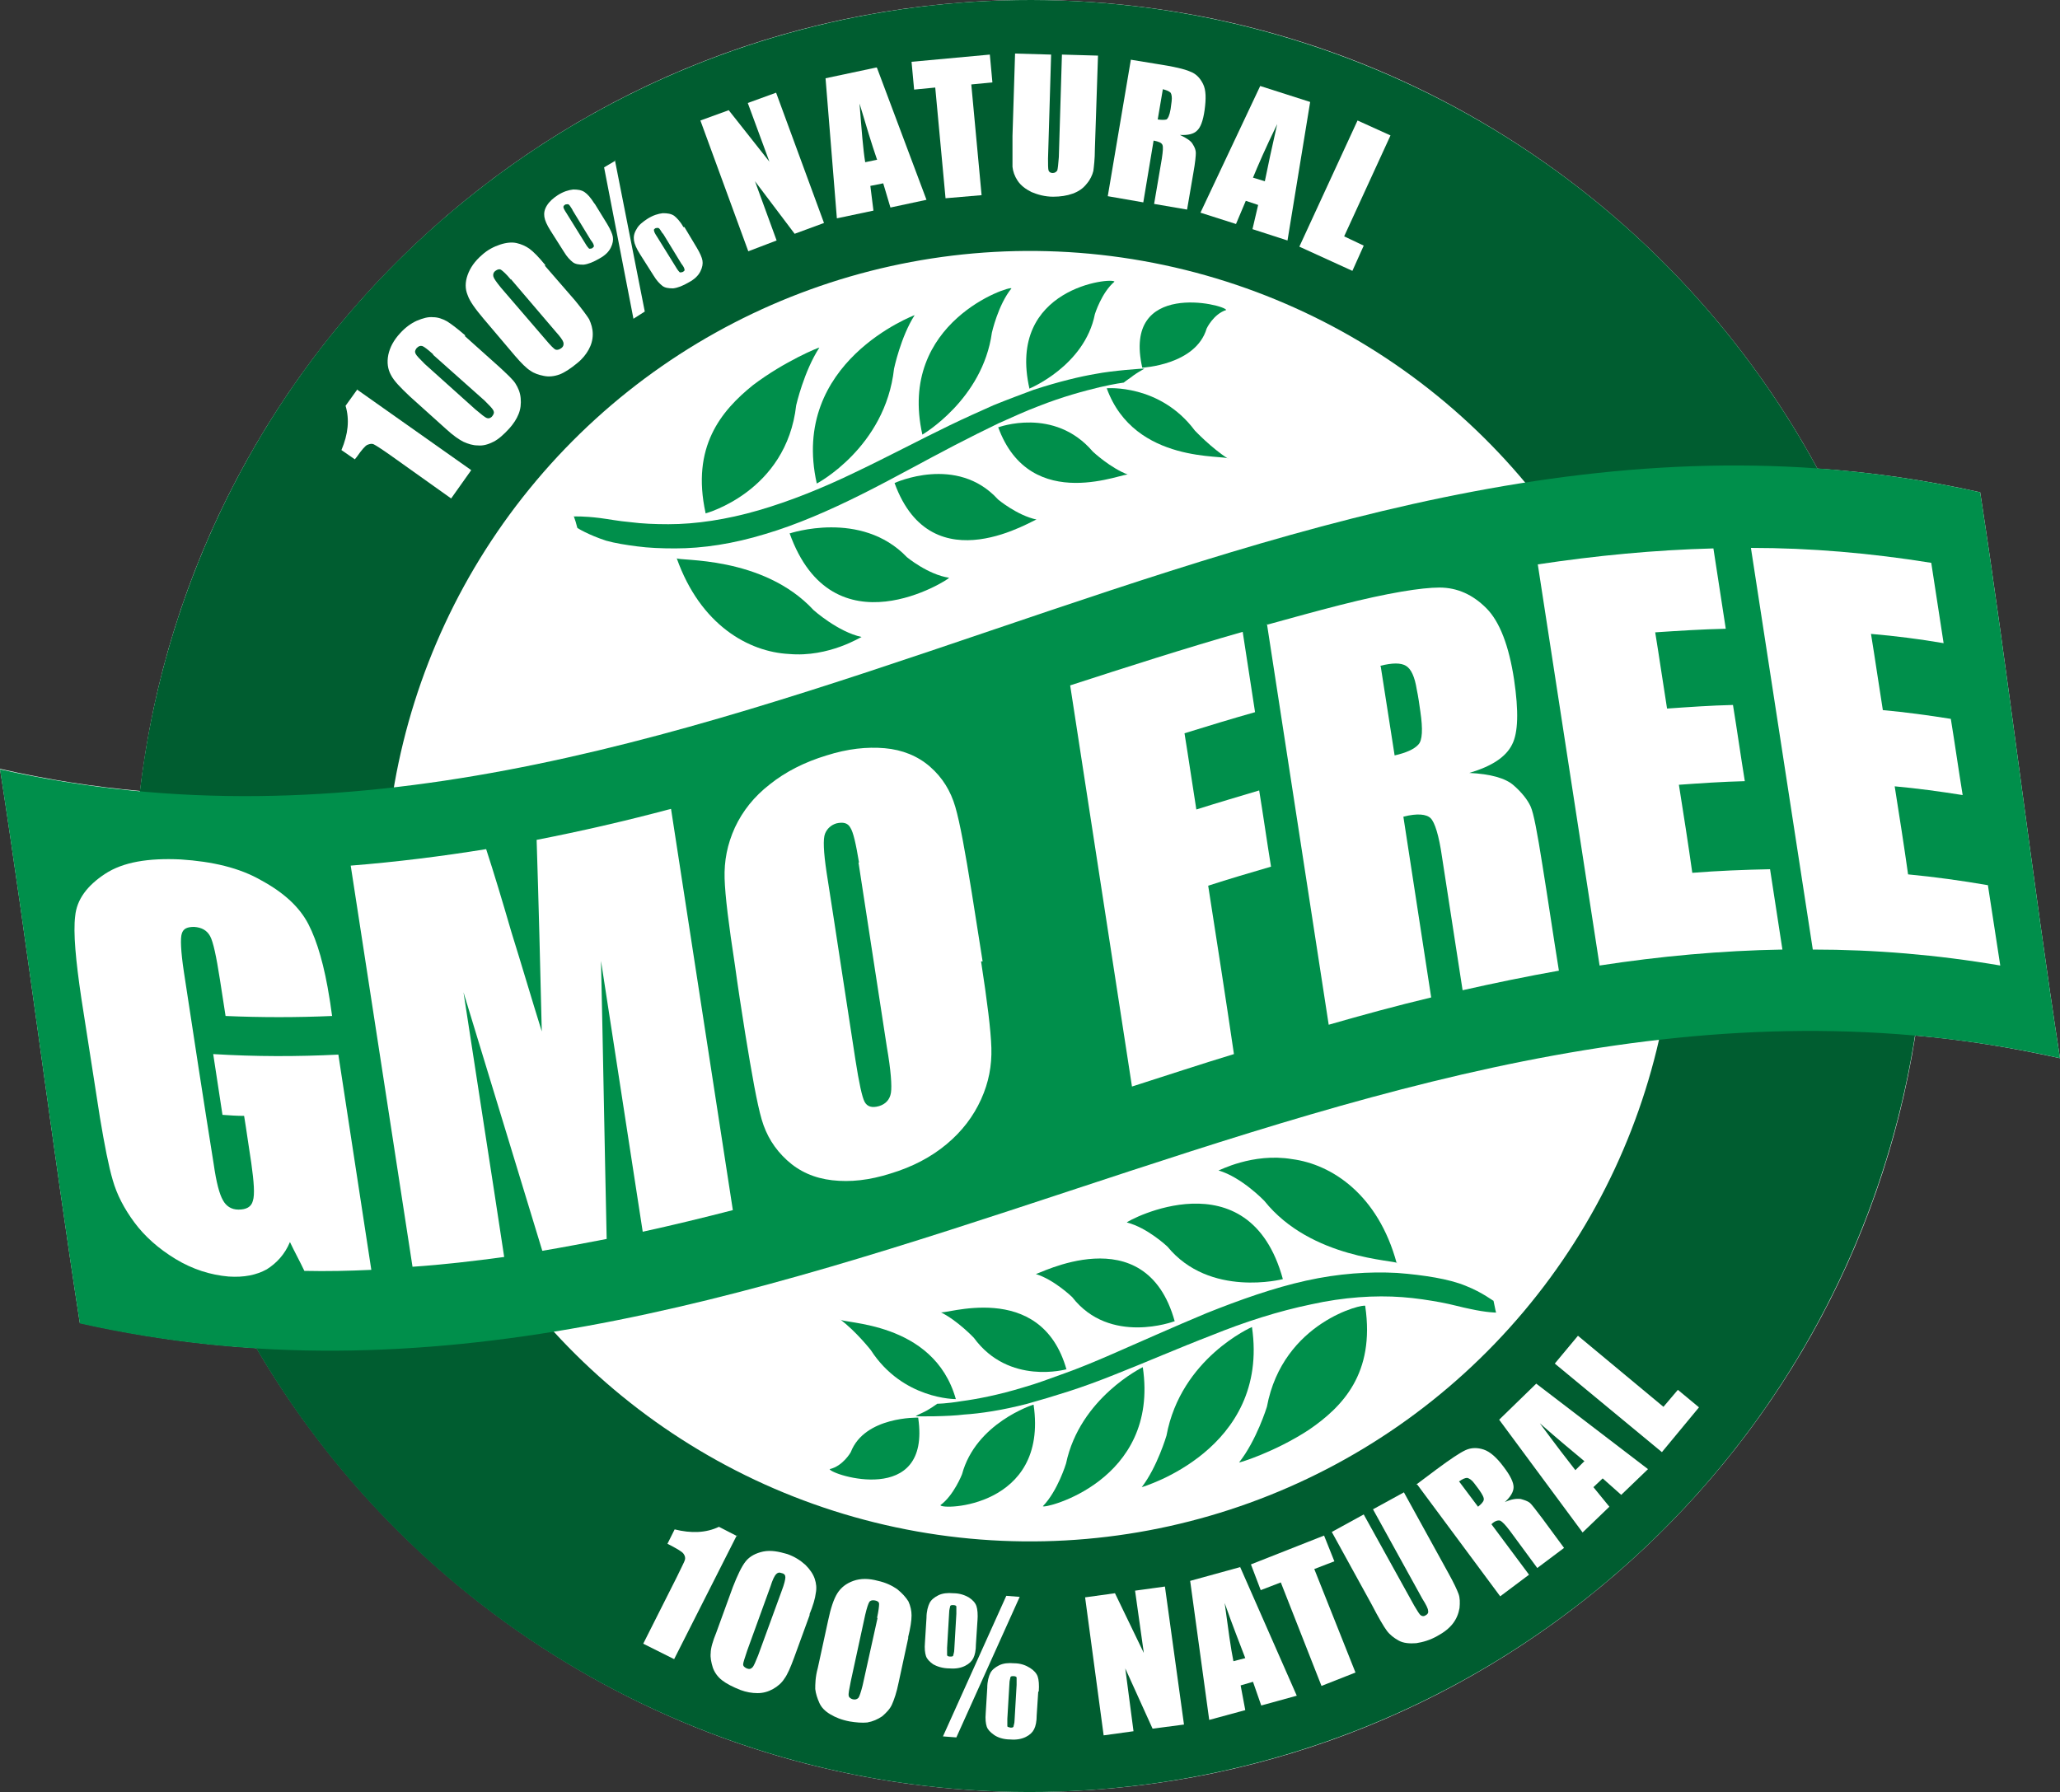 <?xml version="1.0" encoding="UTF-8"?><svg id="Layer_1" xmlns="http://www.w3.org/2000/svg" viewBox="0 0 40 34.8"><rect x="0" y="0" width="40" height="34.8" fill="#333333" stroke="none"/><defs><style>.cls-1{fill:#fff;}.cls-2{fill:#005d30;}.cls-3{fill:#008f4b;}</style></defs><path class="cls-1" d="M40,20.55c-.52-3.35-1.03-7.64-1.55-10.99-1.07-.24-2.12-.39-3.16-.46C32.35,3.68,26.6,0,20,0,11.08,0,3.73,6.71,2.72,15.36c-.9-.08-1.8-.22-2.72-.43,.52,3.35,1.03,7.41,1.55,10.76,1.16,.26,2.3,.42,3.43,.49,3.02,5.15,8.62,8.62,15.02,8.62,8.69,0,15.89-6.37,17.19-14.69,.93,.08,1.86,.23,2.81,.44Z"/><circle class="cls-2" cx="20" cy="17.4" r="17.4" transform="translate(-2.52 3.41) rotate(-9.17)"/><circle class="cls-1" cx="20" cy="17.4" r="12.53" transform="translate(-4.73 7.85) rotate(-19.9)"/><path class="cls-3" d="M13.14,10.84c.02,.06,1.67-.06,2.66,1.01,0,0,.47,.42,.93,.52,0-.01-.63,.4-1.41,.33-.78-.04-1.72-.56-2.18-1.86Z"/><path class="cls-3" d="M15.33,10.36s1.39-.47,2.28,.46c0,0,.41,.34,.82,.4,0,.03-2.26,1.49-3.1-.87Z"/><path class="cls-3" d="M17.37,9.38s1.21-.56,2.01,.32c0,0,.37,.31,.75,.39-.01-.04-2.03,1.3-2.76-.71Z"/><path class="cls-3" d="M19.38,8.3s1.09-.41,1.84,.47c0,0,.34,.32,.69,.45-.02-.08-1.9,.81-2.53-.93Z"/><path class="cls-3" d="M21.49,7.54s1.03-.09,1.71,.82c0,0,.32,.34,.65,.55-.03-.09-1.82,.12-2.36-1.37Z"/><path class="cls-3" d="M13.7,9.97s1.57-.42,1.76-2.1c0,0,.15-.66,.45-1.12,0-.01-.67,.26-1.29,.73-.62,.5-1.2,1.2-.92,2.48Z"/><path class="cls-3" d="M15.86,9.39s1.33-.7,1.5-2.23c0,0,.13-.62,.4-1.04,0,0-2.43,.91-1.9,3.27Z"/><path class="cls-3" d="M17.91,8.44s1.17-.68,1.35-1.98c0,0,.12-.54,.38-.86-.02-.06-2.22,.65-1.73,2.84Z"/><path class="cls-3" d="M19.98,7.55s1.08-.44,1.28-1.45c0,0,.13-.42,.38-.63-.03-.09-2.1,.11-1.65,2.08Z"/><path class="cls-3" d="M22.18,7.14s1.04-.05,1.25-.76c0,0,.13-.28,.38-.36-.03-.11-2.02-.59-1.63,1.12Z"/><path class="cls-3" d="M11.15,10.03s.18-.01,.5,.03c.16,.02,.36,.06,.59,.08,.23,.03,.48,.04,.74,.04,.53,0,1.13-.09,1.75-.27,.62-.18,1.26-.44,1.88-.74,.63-.3,1.25-.63,1.83-.91,.29-.14,.58-.27,.85-.39,.27-.11,.54-.21,.78-.3,.49-.16,.91-.26,1.21-.31,.3-.06,.94-.11,.94-.1-.07,.04-.14,.08-.21,.13-.06,.05-.13,.09-.19,.14,0,0-.17,.02-.47,.09-.29,.07-.71,.18-1.19,.37-.24,.09-.5,.21-.77,.33-.27,.13-.55,.27-.84,.42-.58,.3-1.2,.65-1.82,.96-.62,.31-1.26,.59-1.87,.77-.62,.19-1.21,.28-1.75,.28-.27,0-.52-.01-.74-.04-.23-.03-.42-.06-.6-.11-.34-.11-.57-.25-.56-.25-.02-.08-.04-.15-.07-.23Z"/><path class="cls-3" d="M27.13,24.53c-.01-.06-1.67-.07-2.58-1.21,0,0-.44-.46-.89-.59,0,.01,.66-.35,1.43-.22,.77,.1,1.67,.69,2.03,2.02Z"/><path class="cls-3" d="M24.91,24.84s-1.42,.37-2.24-.63c0,0-.39-.37-.79-.47,0-.03,2.37-1.31,3.03,1.1Z"/><path class="cls-3" d="M22.8,25.66s-1.25,.47-1.98-.47c0,0-.35-.34-.71-.45,0,.04,2.13-1.14,2.7,.92Z"/><path class="cls-3" d="M20.71,26.59s-1.12,.32-1.8-.61c0,0-.32-.34-.65-.5,.02,.08,1.95-.66,2.45,1.12Z"/><path class="cls-3" d="M18.56,27.17s-1.03,.01-1.65-.95c0,0-.29-.37-.6-.6,.02,.09,1.82,.02,2.25,1.55Z"/><path class="cls-3" d="M26.51,25.36c-.01-.05-1.6,.3-1.91,1.96,0,0-.2,.65-.54,1.08,0,.01,.69-.2,1.35-.63,.66-.45,1.29-1.1,1.1-2.4Z"/><path class="cls-3" d="M24.31,25.77s-1.38,.6-1.66,2.11c0,0-.18,.61-.48,1,0,0,2.49-.72,2.14-3.11Z"/><path class="cls-3" d="M22.19,26.55s-1.22,.59-1.49,1.87c0,0-.16,.53-.45,.83,.01,.06,2.27-.48,1.94-2.7Z"/><path class="cls-3" d="M20.06,27.28s-1.11,.35-1.38,1.35c0,0-.16,.41-.42,.6,.02,.1,2.1,.05,1.81-1.95Z"/><path class="cls-3" d="M17.83,27.53s-1.04-.03-1.31,.67c0,0-.15,.27-.41,.33,.02,.11,1.97,.74,1.72-.99Z"/><path class="cls-3" d="M29.05,25.49s-.18,0-.5-.07c-.16-.03-.36-.09-.58-.13-.22-.04-.47-.08-.74-.1-.53-.04-1.14,0-1.77,.14-.63,.13-1.29,.34-1.93,.6-.65,.25-1.29,.53-1.9,.77-.3,.12-.6,.23-.88,.32-.28,.09-.55,.17-.8,.24-.5,.13-.92,.19-1.23,.21-.3,.04-.94,.04-.94,.03,.07-.04,.15-.07,.22-.11,.07-.04,.13-.08,.2-.13,0,0,.17,0,.47-.05,.3-.04,.72-.12,1.21-.27,.25-.07,.51-.17,.79-.27,.28-.1,.57-.22,.87-.35,.6-.26,1.24-.55,1.89-.82,.65-.26,1.3-.49,1.93-.63,.63-.14,1.23-.18,1.77-.15,.27,.02,.51,.05,.74,.09,.22,.04,.42,.09,.59,.16,.33,.13,.54,.3,.54,.29,.02,.08,.03,.16,.05,.23Z"/><path class="cls-3" d="M40,20.55c-13.59-3.05-24.86,8.2-38.45,5.15-.52-3.35-1.03-7.41-1.55-10.76,13.59,3.05,24.86-8.43,38.45-5.38,.52,3.35,1.03,7.64,1.55,10.99Z"/><path class="cls-1" d="M6.45,19.73c-.69,.03-1.38,.03-2.07,0-.04-.24-.07-.47-.11-.71-.07-.45-.13-.73-.19-.84-.06-.11-.16-.17-.31-.18-.13,0-.21,.03-.24,.13-.03,.09-.02,.34,.04,.74,.19,1.25,.38,2.49,.58,3.74,.05,.35,.11,.58,.18,.7,.06,.11,.16,.18,.3,.18,.15,0,.25-.05,.28-.17,.04-.12,.02-.37-.03-.73-.05-.31-.09-.62-.14-.92-.14,0-.28-.01-.42-.02-.06-.39-.12-.79-.18-1.18,.82,.05,1.63,.05,2.43,.01,.21,1.39,.43,2.79,.64,4.18-.43,.02-.86,.03-1.3,.02-.09-.19-.19-.37-.28-.56-.1,.24-.26,.41-.45,.53-.2,.11-.44,.16-.74,.14-.35-.03-.7-.14-1.03-.34-.33-.2-.6-.44-.8-.71-.2-.27-.34-.54-.42-.82-.08-.27-.16-.68-.25-1.22-.12-.77-.24-1.54-.36-2.31-.11-.74-.16-1.28-.12-1.6,.03-.32,.23-.59,.58-.82,.35-.23,.84-.31,1.47-.28,.61,.04,1.14,.16,1.57,.41,.44,.24,.74,.52,.91,.85,.17,.33,.31,.81,.41,1.45,.02,.11,.03,.22,.05,.34Z"/><path class="cls-1" d="M13.03,15.71c.4,2.6,.8,5.19,1.2,7.79-.58,.15-1.16,.29-1.75,.42-.27-1.75-.54-3.5-.81-5.26,.04,1.8,.07,3.6,.11,5.4-.42,.08-.83,.16-1.25,.23-.51-1.67-1.02-3.35-1.53-5.02,.26,1.71,.53,3.42,.79,5.14-.59,.08-1.19,.15-1.78,.19-.4-2.6-.8-5.19-1.2-7.79,.88-.07,1.76-.18,2.63-.32,.15,.46,.31,.99,.49,1.61,.2,.64,.39,1.29,.59,1.93-.03-1.24-.06-2.48-.1-3.72,.87-.17,1.74-.37,2.6-.6Z"/><path class="cls-1" d="M19.05,18.67c.12,.78,.19,1.34,.2,1.68,.01,.34-.05,.67-.2,1-.15,.33-.37,.62-.67,.87-.3,.25-.66,.44-1.09,.57-.41,.13-.78,.17-1.13,.13-.35-.04-.64-.17-.88-.39-.24-.22-.4-.48-.49-.79-.09-.31-.19-.87-.32-1.67-.07-.44-.14-.89-.2-1.33-.12-.78-.19-1.34-.2-1.68-.01-.34,.05-.66,.2-.99,.15-.32,.37-.6,.68-.84,.3-.24,.67-.43,1.1-.56,.41-.13,.78-.17,1.13-.14,.34,.03,.64,.15,.88,.36,.24,.21,.4,.47,.49,.78,.09,.31,.19,.86,.32,1.67,.07,.44,.14,.89,.21,1.33Zm-2.37-1.92c-.06-.36-.11-.59-.17-.68-.05-.09-.14-.11-.27-.08-.1,.03-.18,.1-.22,.2-.04,.1-.03,.35,.03,.75,.19,1.21,.37,2.42,.56,3.64,.07,.45,.13,.73,.18,.82,.05,.09,.14,.12,.28,.08,.13-.04,.21-.13,.23-.26,.02-.13,0-.43-.08-.89-.18-1.19-.37-2.39-.55-3.58Z"/><path class="cls-1" d="M20.78,13.31c1.11-.36,2.23-.72,3.35-1.04,.08,.52,.16,1.04,.24,1.56-.46,.13-.92,.27-1.37,.41,.08,.49,.15,.98,.23,1.48,.41-.13,.82-.25,1.22-.37,.08,.49,.15,.99,.23,1.48-.41,.12-.82,.24-1.22,.37,.17,1.09,.34,2.18,.5,3.27-.66,.2-1.32,.42-1.98,.63-.4-2.6-.8-5.19-1.2-7.79Z"/><path class="cls-1" d="M24.61,12.13c.47-.13,.94-.26,1.41-.38,.94-.24,1.59-.34,1.93-.34,.35,0,.65,.14,.91,.4,.26,.26,.44,.73,.54,1.39,.09,.61,.08,1.03-.04,1.26-.12,.24-.39,.42-.83,.55,.41,.02,.7,.1,.86,.24,.16,.14,.27,.28,.33,.41,.06,.13,.13,.51,.23,1.14,.11,.68,.21,1.37,.32,2.05-.62,.11-1.25,.24-1.87,.38-.13-.86-.27-1.73-.4-2.59-.06-.42-.14-.67-.22-.75-.08-.08-.26-.1-.53-.03,.18,1.17,.36,2.34,.54,3.51-.67,.16-1.33,.34-1.99,.53-.4-2.6-.8-5.19-1.2-7.79Zm2.2,.81c.09,.58,.18,1.15,.27,1.73,.22-.05,.38-.12,.46-.21,.08-.08,.09-.3,.04-.64-.02-.14-.04-.29-.07-.43-.04-.25-.11-.4-.21-.46-.1-.06-.26-.06-.5,0Z"/><path class="cls-1" d="M29.86,10.96c1.13-.17,2.26-.28,3.41-.31,.08,.52,.16,1.04,.24,1.56-.46,.01-.92,.04-1.37,.07,.08,.49,.15,.98,.23,1.48,.43-.03,.85-.06,1.28-.07,.08,.49,.15,.99,.23,1.48-.43,.01-.86,.04-1.28,.07,.09,.57,.18,1.14,.26,1.71,.5-.04,1-.06,1.51-.07,.08,.52,.16,1.04,.24,1.56-1.19,.02-2.38,.13-3.55,.31-.4-2.6-.8-5.19-1.2-7.79Z"/><path class="cls-1" d="M34,10.64c1.15,0,2.32,.1,3.5,.29,.08,.52,.16,1.04,.24,1.56-.47-.08-.94-.14-1.41-.18,.08,.49,.15,.98,.23,1.48,.44,.04,.88,.1,1.32,.17,.08,.49,.15,.99,.23,1.48-.44-.07-.88-.13-1.32-.17,.09,.57,.18,1.14,.26,1.71,.52,.05,1.03,.12,1.55,.21,.08,.52,.16,1.04,.24,1.56-1.23-.21-2.44-.31-3.64-.31-.4-2.6-.8-5.19-1.2-7.79Z"/><path class="cls-1" d="M14.31,29.81l-1.22,2.41-.6-.3,.65-1.29c.09-.19,.15-.3,.16-.34,.01-.04,0-.08-.03-.12-.03-.04-.12-.09-.25-.16l-.06-.03,.14-.28c.32,.08,.61,.07,.86-.05l.35,.18Z"/><path class="cls-1" d="M15.73,31.34l-.31,.85c-.07,.19-.13,.33-.19,.41-.05,.08-.13,.15-.22,.2-.09,.05-.19,.08-.3,.08-.11,0-.22-.02-.33-.06-.15-.06-.27-.12-.36-.19-.09-.07-.15-.16-.18-.25-.03-.1-.05-.19-.04-.28,0-.09,.04-.23,.11-.4l.32-.88c.09-.23,.17-.4,.25-.5,.08-.1,.2-.16,.34-.19,.15-.03,.3,0,.47,.05,.14,.05,.25,.12,.35,.21,.09,.09,.15,.18,.18,.27,.03,.09,.04,.18,.02,.28-.01,.09-.05,.24-.13,.43Zm-.55-.45c.05-.13,.07-.22,.07-.26,0-.04-.02-.07-.07-.08-.05-.02-.08-.01-.11,.02-.03,.03-.07,.11-.11,.24l-.45,1.24c-.05,.15-.08,.24-.08,.27,0,.04,.03,.06,.07,.08,.05,.02,.08,.01,.11-.02s.06-.11,.11-.23l.46-1.26Z"/><path class="cls-1" d="M17.64,31.79l-.19,.88c-.04,.2-.09,.34-.13,.43-.04,.09-.11,.16-.19,.23-.09,.06-.18,.1-.29,.12-.1,.01-.22,0-.34-.02-.16-.03-.28-.08-.38-.14-.1-.06-.17-.13-.21-.22-.04-.09-.07-.18-.08-.27,0-.09,0-.23,.05-.41l.2-.92c.05-.24,.11-.42,.18-.53,.07-.11,.17-.19,.31-.24,.14-.05,.3-.05,.48,0,.14,.03,.27,.09,.37,.16,.1,.08,.17,.16,.22,.24,.04,.09,.06,.18,.06,.27,0,.1-.02,.24-.07,.44Zm-.61-.37c.03-.14,.04-.23,.04-.27,0-.04-.03-.06-.08-.07-.05-.01-.09,0-.11,.03-.02,.03-.05,.12-.08,.25l-.28,1.29c-.03,.15-.05,.25-.04,.28,0,.03,.04,.06,.08,.07,.05,.01,.08,0,.11-.03,.02-.03,.05-.12,.08-.24l.29-1.31Z"/><path class="cls-1" d="M18.98,31.47l-.03,.46c0,.12-.02,.21-.05,.27-.03,.06-.08,.11-.16,.15-.08,.04-.18,.06-.3,.05-.14,0-.25-.04-.32-.08-.07-.05-.12-.1-.14-.16-.02-.06-.03-.15-.02-.26l.03-.48c0-.13,.03-.23,.06-.29,.03-.06,.09-.11,.17-.15,.08-.04,.18-.05,.29-.04,.13,0,.23,.04,.3,.08,.08,.05,.13,.11,.15,.17,.02,.06,.03,.16,.02,.29Zm.82-.46l-1.23,2.73-.26-.02,1.23-2.73,.25,.02Zm-1.23,.32c0-.07,0-.12,0-.13,0-.02-.03-.03-.06-.03-.03,0-.05,0-.06,.02,0,.02-.02,.06-.02,.13l-.04,.68c0,.08,0,.12,0,.14,0,.02,.03,.03,.06,.03,.03,0,.05,0,.06-.02,0-.02,.02-.06,.02-.12l.04-.69Zm1.59,1.52l-.03,.46c0,.12-.02,.21-.05,.27-.03,.06-.08,.11-.16,.15-.08,.04-.18,.06-.3,.05-.14,0-.25-.04-.32-.09-.07-.05-.12-.1-.14-.16-.02-.06-.03-.15-.02-.26l.03-.49c0-.13,.03-.23,.06-.29,.03-.06,.09-.11,.17-.15,.08-.04,.18-.05,.29-.04,.13,0,.23,.04,.31,.09,.08,.05,.13,.11,.15,.17,.02,.06,.03,.16,.02,.29Zm-.42-.14c0-.07,0-.12,0-.13,0-.02-.03-.03-.06-.03-.03,0-.05,0-.06,.02,0,.02-.02,.06-.02,.13l-.04,.68c0,.08,0,.12,0,.14,0,.02,.03,.02,.06,.03,.03,0,.05,0,.06-.02,0-.02,.02-.06,.02-.12l.04-.69Z"/><polygon class="cls-1" points="22.62 30.81 22.99 33.49 22.38 33.57 21.85 32.4 22.01 33.62 21.43 33.7 21.07 31.02 21.65 30.94 22.21 32.1 22.04 30.89 22.62 30.81"/><path class="cls-1" d="M24.08,30.43l1.1,2.5-.69,.19-.16-.46-.24,.07,.09,.48-.7,.19-.37-2.7,.98-.27Zm.1,1.77c-.11-.29-.25-.64-.4-1.07,.07,.52,.12,.89,.17,1.13l.23-.06Z"/><polygon class="cls-1" points="25.71 29.82 25.91 30.32 25.52 30.47 26.32 32.48 25.66 32.74 24.87 30.73 24.48 30.88 24.29 30.38 25.71 29.82"/><path class="cls-1" d="M27.26,28.98l.87,1.58c.1,.18,.16,.31,.19,.39,.03,.08,.03,.17,.02,.28-.02,.11-.06,.21-.13,.3-.07,.09-.17,.17-.3,.24-.14,.08-.28,.12-.41,.14-.13,.01-.25,0-.34-.05-.09-.05-.17-.11-.23-.19-.06-.08-.16-.25-.3-.52l-.77-1.4,.62-.34,.98,1.77c.06,.1,.1,.17,.13,.19,.03,.02,.06,.02,.09,0,.04-.02,.06-.05,.05-.09,0-.04-.04-.12-.11-.23l-.96-1.74,.62-.34Z"/><path class="cls-1" d="M27.5,28.83l.4-.3c.27-.2,.45-.32,.56-.37,.11-.05,.23-.05,.35-.01,.12,.04,.25,.15,.39,.34,.13,.17,.19,.3,.19,.39,0,.09-.06,.19-.17,.29,.13-.06,.23-.07,.31-.06,.07,.02,.13,.04,.17,.07,.04,.03,.12,.14,.25,.31l.42,.57-.52,.39-.53-.72c-.09-.12-.15-.18-.19-.2-.04-.01-.1,0-.17,.07l.73,.98-.56,.42-1.61-2.17Zm.84-.05l.36,.48c.06-.05,.1-.09,.11-.13s-.02-.1-.09-.2l-.09-.12c-.05-.07-.1-.1-.14-.11-.04,0-.09,.02-.16,.07Z"/><path class="cls-1" d="M29.83,26.87l2.17,1.66-.52,.5-.36-.32-.18,.17,.31,.38-.52,.5-1.62-2.19,.73-.71Zm.94,1.51c-.24-.2-.53-.44-.87-.74,.31,.42,.54,.72,.69,.91l.17-.17Z"/><polygon class="cls-1" points="30.64 25.94 32.3 27.32 32.58 26.99 32.99 27.33 32.27 28.2 30.19 26.48 30.64 25.94"/><path class="cls-1" d="M6.94,7.57l2.21,1.56-.39,.55-1.18-.84c-.17-.12-.28-.19-.32-.21-.04-.02-.08-.01-.13,.01-.04,.02-.11,.1-.2,.23l-.04,.05-.26-.18c.13-.31,.16-.59,.08-.86l.23-.32Z"/><path class="cls-1" d="M9.03,6.53l.67,.6c.15,.14,.26,.24,.31,.32,.05,.08,.09,.17,.1,.28,.01,.11,0,.21-.04,.31-.04,.1-.1,.19-.18,.28-.11,.12-.21,.21-.31,.26-.1,.05-.2,.08-.3,.07-.1,0-.19-.03-.28-.07-.08-.04-.2-.12-.34-.25l-.7-.63c-.18-.17-.31-.3-.37-.42-.06-.11-.08-.24-.05-.39,.03-.14,.1-.28,.23-.42,.1-.11,.21-.19,.32-.24,.12-.05,.22-.08,.32-.07,.09,0,.18,.03,.27,.08,.08,.05,.2,.14,.35,.27Zm-.62,.35c-.11-.1-.18-.15-.21-.16-.04-.01-.07,0-.11,.04-.03,.04-.04,.07-.02,.11,.02,.04,.08,.1,.18,.2l.98,.88c.12,.1,.19,.16,.23,.17,.03,.01,.07,0,.1-.04,.03-.04,.04-.07,.02-.11-.02-.04-.08-.1-.17-.19l-1-.89Z"/><path class="cls-1" d="M10.58,5.16l.59,.68c.13,.16,.22,.28,.27,.36,.04,.09,.07,.18,.07,.29,0,.11-.03,.21-.08,.3-.05,.09-.12,.18-.22,.26-.12,.1-.24,.18-.34,.22-.11,.04-.21,.05-.31,.03-.1-.02-.19-.05-.26-.1-.08-.05-.18-.15-.3-.29l-.61-.72c-.16-.19-.27-.34-.31-.46-.05-.12-.05-.25,0-.39,.05-.14,.14-.27,.28-.39,.11-.1,.23-.16,.35-.2,.12-.04,.23-.05,.32-.03,.09,.02,.18,.06,.25,.11,.08,.06,.18,.16,.31,.32Zm-.66,.27c-.09-.11-.16-.17-.19-.19-.03-.02-.07-.01-.11,.02-.04,.03-.05,.07-.04,.11,.01,.04,.06,.11,.15,.22l.86,1c.1,.12,.17,.19,.2,.2,.03,.01,.07,0,.11-.03,.04-.03,.05-.07,.04-.11-.01-.04-.06-.11-.15-.21l-.87-1.02Z"/><path class="cls-1" d="M11.55,3.96l.24,.39c.06,.1,.1,.19,.11,.25,.01,.06,0,.13-.04,.21-.04,.08-.11,.15-.22,.21-.12,.07-.22,.11-.31,.12-.09,0-.16-.01-.21-.05-.05-.04-.11-.1-.17-.2l-.26-.41c-.07-.11-.11-.2-.12-.27-.01-.07,0-.14,.05-.22s.12-.14,.21-.2c.11-.07,.21-.1,.3-.11,.09,0,.16,.01,.22,.05,.06,.04,.12,.11,.19,.22Zm-.43,.12c-.04-.06-.06-.1-.08-.11-.01-.01-.04,0-.06,0-.03,.02-.04,.03-.04,.05,0,.02,.02,.06,.06,.12l.36,.58c.04,.07,.07,.1,.08,.11,.01,0,.04,0,.06-.01,.02-.02,.04-.03,.03-.05,0-.02-.02-.06-.06-.11l-.36-.59Zm.82-.97l.58,2.94-.22,.14-.57-2.94,.22-.13Zm1.35,1.3l.24,.4c.06,.1,.1,.19,.11,.25,.01,.06,0,.13-.04,.21-.04,.08-.11,.15-.22,.21-.12,.07-.22,.11-.31,.12-.09,0-.16-.01-.21-.05-.05-.04-.11-.1-.17-.2l-.26-.41c-.07-.11-.11-.2-.12-.27-.01-.07,0-.14,.05-.22,.04-.08,.12-.14,.21-.2,.11-.07,.21-.1,.3-.11,.09,0,.16,.01,.22,.05,.05,.04,.12,.11,.18,.22Zm-.42,.13c-.04-.06-.06-.1-.08-.11-.02-.01-.04,0-.06,0-.03,.02-.04,.03-.03,.05,0,.02,.02,.06,.06,.12l.36,.58c.04,.07,.07,.1,.08,.11,.01,0,.04,0,.06-.01,.03-.02,.04-.03,.03-.05,0-.02-.02-.06-.06-.11l-.36-.59Z"/><polygon class="cls-1" points="15.07 1.8 16 4.33 15.43 4.54 14.66 3.52 15.08 4.67 14.53 4.88 13.6 2.34 14.15 2.14 14.94 3.14 14.52 2 15.07 1.8"/><path class="cls-1" d="M17.03,1.32l.96,2.56-.7,.15-.14-.47-.25,.05,.06,.48-.71,.15-.22-2.72,.99-.21Zm0,1.78c-.1-.29-.21-.65-.34-1.09,.04,.52,.07,.9,.11,1.14l.24-.05Z"/><polygon class="cls-1" points="19.22 1.06 19.27 1.6 18.86 1.64 19.06 3.79 18.36 3.85 18.16 1.7 17.75 1.74 17.7 1.2 19.22 1.06"/><path class="cls-1" d="M21.32,1.09l-.06,1.8c0,.2-.02,.35-.03,.43-.02,.08-.06,.17-.13,.25-.07,.09-.16,.15-.27,.19-.11,.04-.24,.06-.38,.06-.16,0-.3-.04-.42-.09-.12-.06-.21-.13-.27-.22-.06-.09-.09-.18-.1-.27,0-.1,0-.3,0-.6l.05-1.6,.7,.02-.06,2.02c0,.12,0,.19,.01,.23,.01,.03,.04,.05,.08,.05,.04,0,.07-.02,.09-.05,.01-.04,.02-.12,.03-.26l.06-1.99,.7,.02Z"/><path class="cls-1" d="M21.96,1.16l.49,.08c.33,.05,.55,.1,.66,.15,.11,.04,.19,.12,.25,.24s.06,.29,.03,.51c-.03,.21-.08,.34-.15,.4-.06,.06-.17,.09-.33,.08,.13,.06,.22,.12,.25,.18,.04,.06,.06,.12,.06,.17,0,.05-.01,.18-.05,.4l-.12,.7-.64-.11,.15-.88c.02-.14,.03-.23,.01-.27-.02-.04-.07-.06-.17-.08l-.2,1.2-.69-.12,.45-2.66Zm.62,.57l-.1,.59c.08,.01,.13,.01,.17,0,.03-.02,.06-.08,.08-.2l.02-.15c.01-.08,0-.14-.02-.17-.03-.03-.08-.05-.16-.07Z"/><path class="cls-1" d="M25.44,1.98l-.44,2.69-.68-.22,.11-.47-.24-.08-.19,.45-.69-.22,1.16-2.46,.97,.31Zm-.88,1.54c.06-.3,.14-.67,.24-1.11-.23,.47-.38,.82-.47,1.04l.23,.07Z"/><polygon class="cls-1" points="27 2.63 26.1 4.59 26.48 4.77 26.26 5.26 25.23 4.79 26.36 2.34 27 2.63"/></svg>